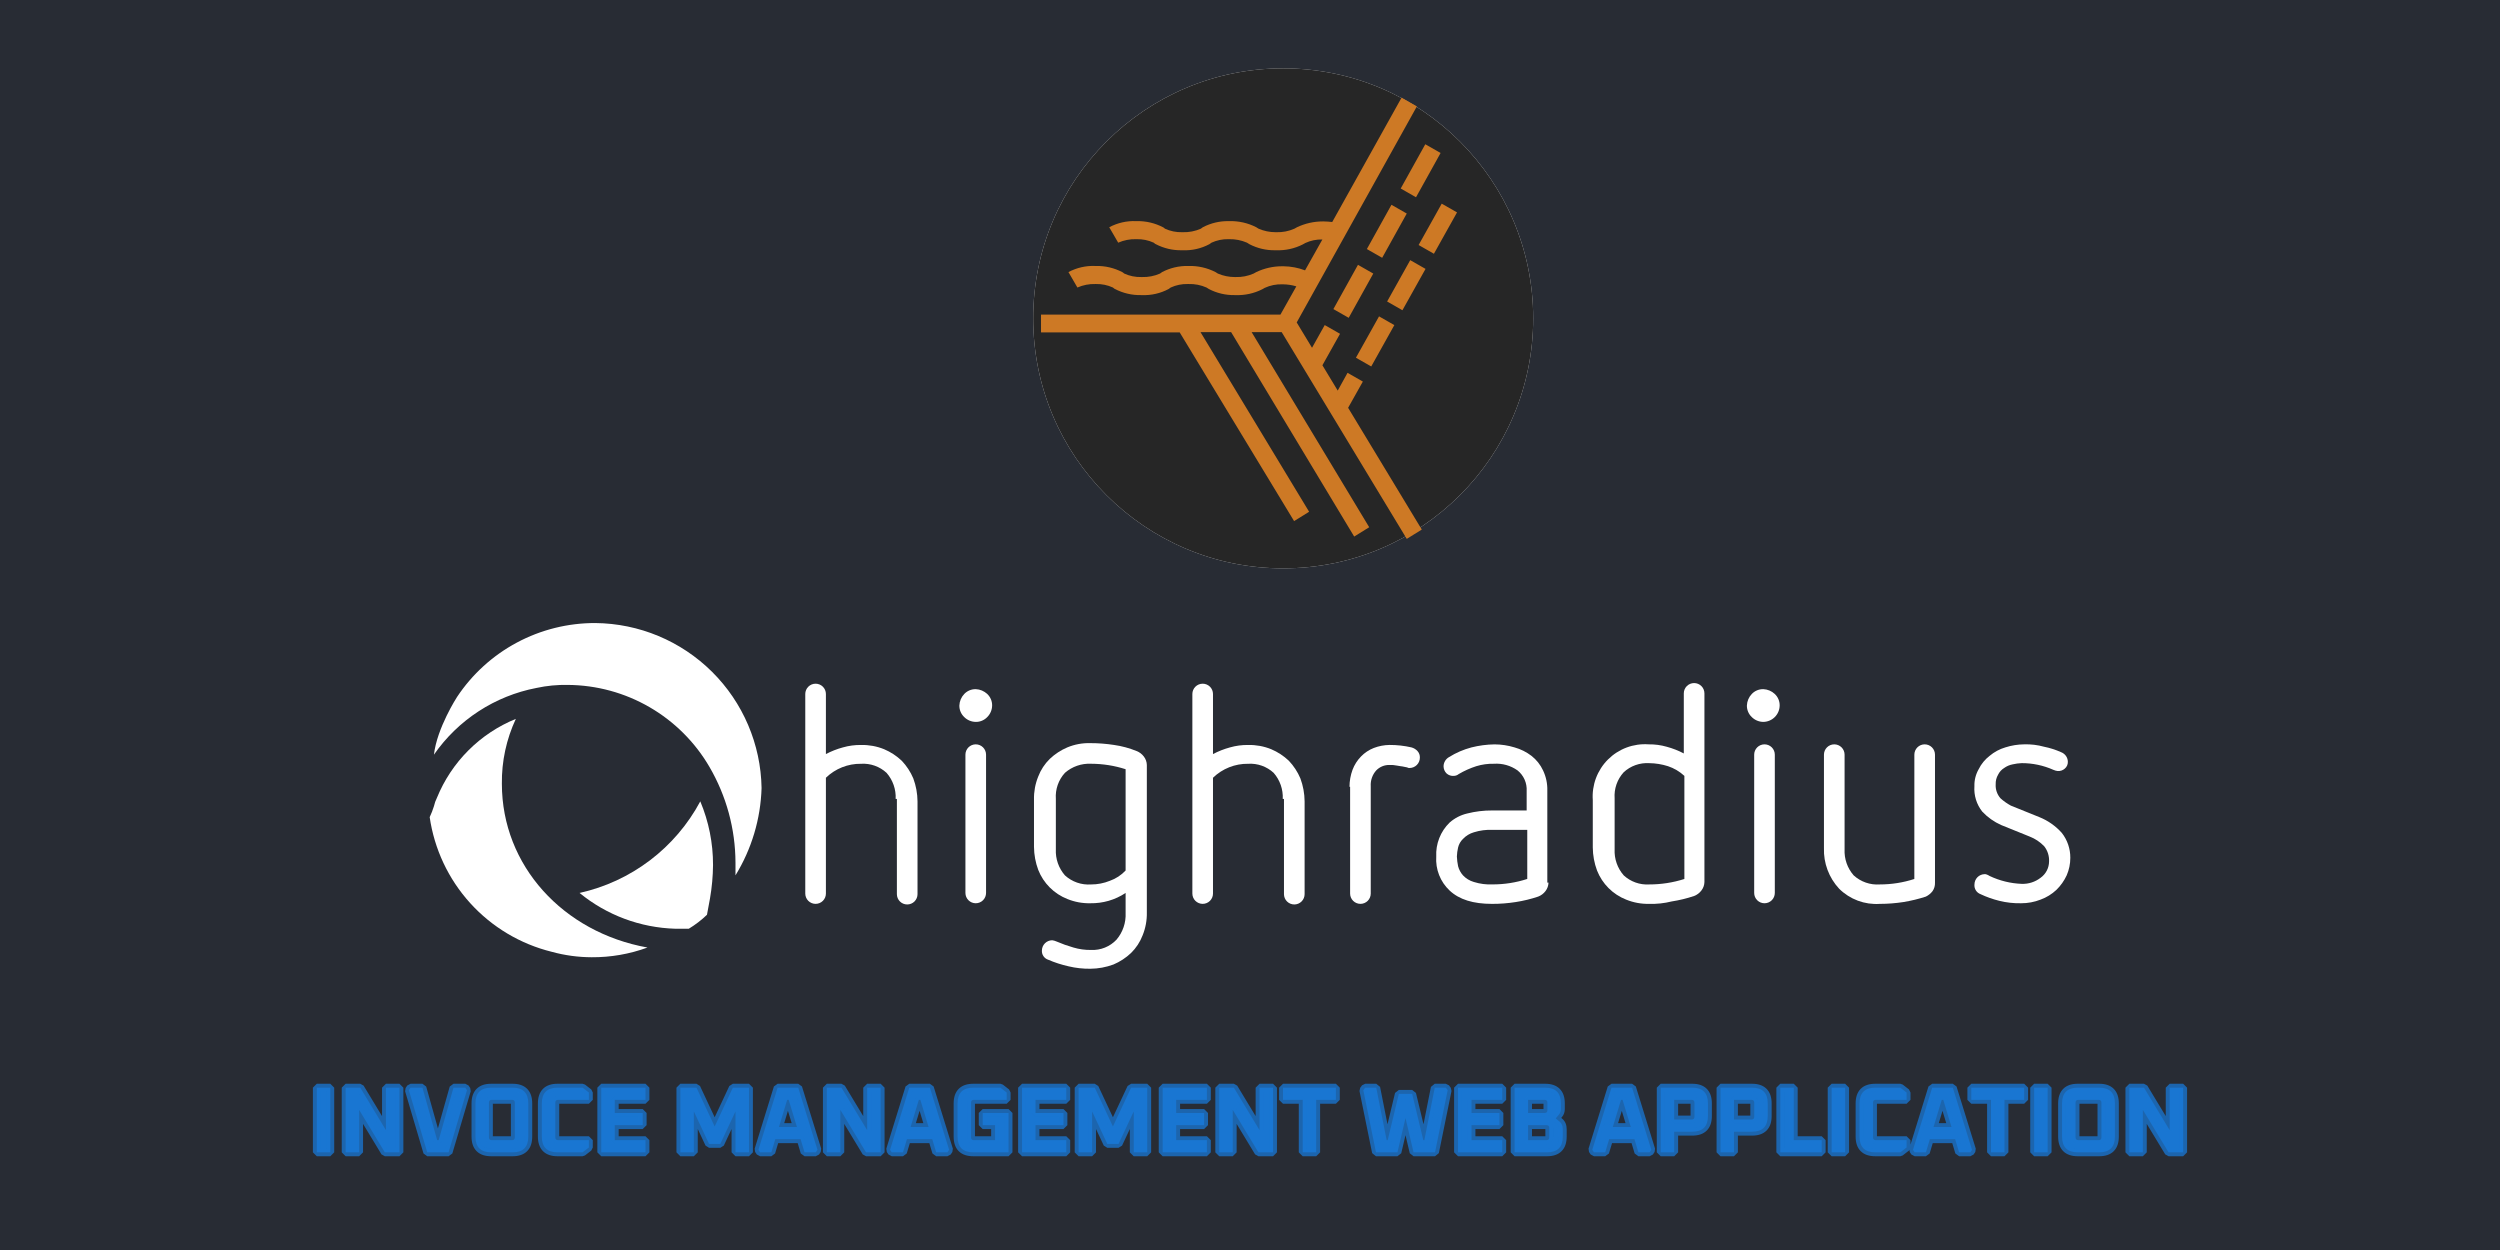 <svg width="1280" height="640" viewBox="0 0 1280 640" fill="none" xmlns="http://www.w3.org/2000/svg">
<rect width="1280" height="640" fill="#282C34"/>
<path d="M458.577 409.056C458.812 404.171 457.145 399.385 453.926 395.703C452.178 394.089 450.121 392.844 447.879 392.045C445.637 391.246 443.256 390.909 440.881 391.055C434.164 390.958 427.684 393.531 422.863 398.206V457.498C422.863 458.899 422.306 460.241 421.316 461.232C420.325 462.222 418.982 462.778 417.581 462.778C416.18 462.778 414.837 462.222 413.846 461.232C412.856 460.241 412.299 458.899 412.299 457.498V355.331C412.299 353.931 412.856 352.588 413.846 351.598C414.837 350.608 416.18 350.052 417.581 350.052C418.982 350.052 420.325 350.608 421.316 351.598C422.306 352.588 422.863 353.931 422.863 355.331V386.084C425.627 384.627 428.545 383.482 431.562 382.669C434.591 381.8 437.73 381.382 440.881 381.428C444.923 381.339 448.94 382.079 452.685 383.602C456.017 385.014 459.068 387.012 461.692 389.503C464.184 392.126 466.183 395.176 467.595 398.507C468.999 402.284 469.735 406.277 469.77 410.307V457.809C469.77 459.21 469.213 460.553 468.223 461.543C467.232 462.533 465.889 463.089 464.488 463.089C463.087 463.089 461.744 462.533 460.753 461.543C459.763 460.553 459.206 459.21 459.206 457.809V409.056H458.577Z" fill="white"/>
<path d="M494.298 386.384C494.298 384.984 494.854 383.641 495.845 382.651C496.835 381.661 498.179 381.105 499.58 381.105C500.98 381.105 502.324 381.661 503.314 382.651C504.305 383.641 504.861 384.984 504.861 386.384V457.187C504.861 458.587 504.305 459.93 503.314 460.921C502.324 461.911 500.98 462.467 499.58 462.467C498.179 462.467 496.835 461.911 495.845 460.921C494.854 459.93 494.298 458.587 494.298 457.187V386.384Z" fill="white"/>
<path d="M576.311 457.187C573.633 458.968 570.7 460.329 567.611 461.224C564.583 462.093 561.443 462.511 558.293 462.465C554.251 462.555 550.233 461.815 546.488 460.291C543.112 458.964 540.046 456.956 537.481 454.391C534.915 451.827 532.906 448.762 531.579 445.387C530.174 441.609 529.438 437.616 529.404 433.586V409.363C529.314 405.322 530.055 401.306 531.579 397.563C532.875 394.172 534.888 391.1 537.481 388.559C540.106 386.068 543.156 384.07 546.488 382.658C550.225 381.107 554.248 380.366 558.293 380.484C562.349 380.486 566.4 380.798 570.409 381.418C574.353 381.975 578.213 383.018 581.902 384.521C583.381 385.087 584.672 386.056 585.629 387.318C586.596 388.565 587.14 390.088 587.182 391.666V467.117C587.271 471.158 586.531 475.174 585.007 478.918C583.71 482.309 581.697 485.38 579.104 487.922C576.48 490.412 573.429 492.411 570.097 493.822C566.319 495.226 562.324 495.962 558.293 495.996C554.529 496.044 550.773 495.628 547.111 494.755C543.495 493.944 539.962 492.8 536.558 491.337C535.606 491.003 534.789 490.37 534.229 489.531C533.669 488.693 533.396 487.695 533.453 486.688C533.46 485.29 534.018 483.952 535.007 482.963C535.996 481.975 537.335 481.417 538.733 481.41C539.484 481.512 540.217 481.722 540.908 482.032C543.738 483.253 546.644 484.29 549.607 485.136C552.53 486.004 555.567 486.423 558.615 486.377C561.041 486.49 563.464 486.077 565.716 485.166C567.968 484.255 569.996 482.868 571.66 481.099C574.883 477.296 576.544 472.414 576.311 467.436V457.187ZM576.311 393.837C570.587 392.001 564.615 391.058 558.604 391.04C553.718 390.805 548.93 392.471 545.247 395.689C543.606 397.483 542.348 399.592 541.548 401.887C540.749 404.183 540.425 406.617 540.597 409.041V434.838C540.361 439.722 542.028 444.508 545.247 448.19C547.041 449.83 549.151 451.088 551.447 451.888C553.744 452.687 556.179 453.01 558.604 452.839C561.905 452.851 565.176 452.218 568.234 450.976C571.311 449.891 574.082 448.08 576.311 445.698V393.837Z" fill="white"/>
<path d="M656.767 409.056C657.003 404.171 655.336 399.385 652.117 395.703C650.369 394.089 648.312 392.844 646.07 392.045C643.828 391.246 641.447 390.909 639.071 391.055C632.355 390.958 625.875 393.531 621.053 398.206V457.498C621.053 458.899 620.497 460.241 619.506 461.232C618.516 462.222 617.173 462.778 615.772 462.778C614.371 462.778 613.028 462.222 612.037 461.232C611.047 460.241 610.49 458.899 610.49 457.498V355.331C610.49 353.931 611.047 352.588 612.037 351.598C613.028 350.608 614.371 350.052 615.772 350.052C617.173 350.052 618.516 350.608 619.506 351.598C620.497 352.588 621.053 353.931 621.053 355.331V386.084C623.818 384.627 626.736 383.482 629.753 382.669C632.781 381.8 635.921 381.382 639.071 381.428C643.114 381.339 647.131 382.079 650.876 383.602C654.208 385.014 657.259 387.012 659.883 389.503C662.374 392.126 664.373 395.176 665.785 398.507C667.19 402.284 667.926 406.277 667.96 410.307V457.809C667.96 459.21 667.404 460.553 666.413 461.543C665.423 462.533 664.079 463.089 662.679 463.089C661.278 463.089 659.934 462.533 658.944 461.543C657.953 460.553 657.397 459.21 657.397 457.809V409.056H656.767Z" fill="white"/>
<path d="M690.94 402.844C690.947 399.877 691.473 396.934 692.492 394.148C693.454 391.594 694.935 389.267 696.842 387.314C698.681 385.415 700.906 383.933 703.367 382.966C705.946 381.975 708.681 381.449 711.444 381.414C715.207 381.399 718.958 381.816 722.626 382.655C723.818 382.966 724.896 383.613 725.731 384.518C726.156 384.975 726.484 385.513 726.698 386.1C726.911 386.686 727.004 387.31 726.972 387.933C726.968 389.33 726.412 390.669 725.425 391.659C724.438 392.648 723.101 393.209 721.703 393.218C721.266 393.264 720.826 393.154 720.462 392.907C719.951 392.773 719.433 392.669 718.909 392.596C717.668 392.285 716.423 392.285 715.182 391.974C713.957 391.716 712.705 391.612 711.455 391.662C710.183 391.627 708.919 391.857 707.741 392.339C706.564 392.821 705.501 393.543 704.619 394.459C703.641 395.553 702.891 396.83 702.411 398.216C701.93 399.602 701.73 401.069 701.821 402.533V457.498C701.821 458.899 701.265 460.241 700.275 461.232C699.284 462.222 697.941 462.778 696.54 462.778C695.139 462.778 693.796 462.222 692.805 461.232C691.815 460.241 691.258 458.899 691.258 457.498V402.844H690.94Z" fill="white"/>
<path d="M792.831 451.909C792.789 453.487 792.245 455.01 791.278 456.257C790.321 457.519 789.03 458.488 787.551 459.054C783.807 460.313 779.962 461.249 776.058 461.85C772.05 462.481 767.999 462.793 763.942 462.783C754.312 462.783 747.169 460.609 742.196 455.95C739.84 453.738 738.004 451.031 736.822 448.024C735.64 445.016 735.14 441.784 735.361 438.56C735.198 435.34 735.724 432.123 736.903 429.122C738.081 426.121 739.886 423.406 742.196 421.156C744.768 418.886 747.863 417.289 751.204 416.508C755.367 415.456 759.647 414.935 763.942 414.956H781.649V405.018C781.77 403.015 781.411 401.012 780.602 399.176C779.793 397.339 778.558 395.722 776.998 394.459C773.476 391.955 769.195 390.748 764.883 391.044C761.833 390.977 758.793 391.396 755.875 392.285C752.734 393.296 749.713 394.65 746.868 396.322C746.165 396.898 745.291 397.226 744.382 397.255C743.709 397.314 743.031 397.234 742.39 397.02C741.749 396.807 741.158 396.464 740.655 396.014C740.158 395.53 739.764 394.95 739.497 394.31C739.231 393.67 739.096 392.982 739.102 392.288C739.124 391.337 739.394 390.408 739.884 389.593C740.375 388.778 741.069 388.105 741.9 387.64C745.458 385.414 749.333 383.739 753.393 382.673C757.254 381.699 761.216 381.178 765.197 381.121C768.672 381.133 772.127 381.656 775.45 382.673C778.602 383.549 781.556 385.025 784.149 387.021C786.678 389.004 788.701 391.558 790.051 394.473C791.573 397.671 792.318 401.182 792.226 404.722V451.909H792.831ZM781.96 424.893H764.253C760.995 424.74 757.736 425.16 754.623 426.134C752.485 426.746 750.553 427.926 749.032 429.549C747.802 430.729 746.939 432.239 746.546 433.897C746.187 435.423 745.979 436.98 745.924 438.546C745.997 440.216 746.205 441.877 746.546 443.513C747.001 445.235 747.852 446.827 749.032 448.162C750.552 449.785 752.485 450.965 754.623 451.577C757.736 452.55 760.995 452.97 764.253 452.817C770.266 452.824 776.242 451.88 781.96 450.021V424.893Z" fill="white"/>
<path d="M844.395 462.78C840.353 462.869 836.335 462.129 832.591 460.606C829.215 459.279 826.148 457.27 823.583 454.706C821.018 452.142 819.009 449.076 817.681 445.701C816.276 441.924 815.541 437.931 815.506 433.901V409.678C815.234 405.856 815.786 402.02 817.126 398.43C818.466 394.839 820.562 391.579 823.272 388.87C825.983 386.16 829.244 384.065 832.835 382.725C836.427 381.386 840.264 380.834 844.088 381.106C847.238 381.06 850.378 381.478 853.406 382.347C856.423 383.16 859.341 384.306 862.106 385.762V355.01C862.106 353.609 862.662 352.266 863.652 351.276C864.643 350.286 865.986 349.73 867.387 349.73C868.788 349.73 870.131 350.286 871.122 351.276C872.112 352.266 872.669 353.609 872.669 355.01V451.598C872.627 453.176 872.083 454.699 871.116 455.946C870.159 457.208 868.868 458.177 867.389 458.743C863.645 460.002 859.8 460.937 855.896 461.539C852.138 462.481 848.268 462.898 844.395 462.78ZM826.688 434.831C826.453 439.715 828.12 444.501 831.339 448.183C833.087 449.798 835.144 451.042 837.386 451.841C839.628 452.64 842.009 452.977 844.384 452.832C850.499 452.839 856.578 451.895 862.402 450.035V397.255C859.991 395.022 857.132 393.329 854.014 392.288C850.899 391.296 847.654 390.773 844.384 390.736C842.009 390.591 839.628 390.928 837.386 391.727C835.144 392.526 833.087 393.77 831.339 395.385C829.698 397.179 828.439 399.288 827.64 401.583C826.84 403.879 826.517 406.313 826.688 408.737V434.831Z" fill="white"/>
<path d="M898.142 386.384C898.142 384.984 898.698 383.641 899.689 382.651C900.679 381.661 902.022 381.105 903.423 381.105C904.824 381.105 906.167 381.661 907.158 382.651C908.148 383.641 908.705 384.984 908.705 386.384V457.187C908.705 458.587 908.148 459.93 907.158 460.921C906.167 461.911 904.824 462.467 903.423 462.467C902.022 462.467 900.679 461.911 899.689 460.921C898.698 459.93 898.142 458.587 898.142 457.187V386.384ZM499.581 369.614C497.365 369.587 495.246 368.695 493.679 367.128C492.879 366.371 492.245 365.456 491.817 364.441C491.389 363.426 491.176 362.333 491.193 361.232C491.278 359.028 492.162 356.931 493.679 355.331C494.437 354.531 495.353 353.897 496.369 353.469C497.385 353.041 498.479 352.829 499.581 352.846C501.785 352.931 503.883 353.815 505.484 355.331C506.284 356.089 506.919 357.005 507.347 358.02C507.775 359.036 507.987 360.13 507.97 361.232C507.943 363.447 507.051 365.565 505.484 367.132C504.725 367.932 503.809 368.565 502.793 368.992C501.777 369.42 500.683 369.631 499.581 369.614Z" fill="white"/>
<path d="M980.151 386.384C980.151 384.984 980.707 383.641 981.698 382.651C982.688 381.661 984.032 381.105 985.432 381.105C986.833 381.105 988.177 381.661 989.167 382.651C990.158 383.641 990.714 384.984 990.714 386.384V451.909C990.783 453.455 990.348 454.981 989.473 456.257C988.564 457.439 987.395 458.396 986.057 459.054C982.303 460.278 978.46 461.213 974.563 461.85C970.555 462.469 966.504 462.781 962.448 462.783C958.626 463.042 954.793 462.483 951.205 461.144C947.616 459.806 944.354 457.718 941.636 455.02C936.397 449.381 933.603 441.9 933.863 434.208V386.384C933.863 384.984 934.419 383.641 935.41 382.651C936.4 381.661 937.744 381.105 939.144 381.105C940.545 381.105 941.889 381.661 942.879 382.651C943.87 383.641 944.426 384.984 944.426 386.384V434.831C944.191 439.715 945.857 444.501 949.076 448.183C950.871 449.823 952.98 451.081 955.277 451.881C957.573 452.68 960.008 453.003 962.433 452.832C968.446 452.838 974.422 451.894 980.14 450.035L980.151 386.384Z" fill="white"/>
<path d="M1024.57 422.408C1020.94 420.785 1017.67 418.463 1014.94 415.574C1012.01 411.888 1010.56 407.233 1010.9 402.533C1010.81 399.489 1011.56 396.478 1013.08 393.837C1014.39 391.16 1016.31 388.822 1018.67 387.003C1021.03 385.013 1023.78 383.533 1026.75 382.655C1029.86 381.662 1033.11 381.139 1036.38 381.103C1039.84 380.998 1043.29 381.416 1046.63 382.344C1049.62 382.946 1052.54 383.884 1055.33 385.14C1056.33 385.526 1057.2 386.207 1057.81 387.093C1058.42 387.98 1058.74 389.031 1058.74 390.107C1058.75 390.755 1058.61 391.396 1058.35 391.986C1058.08 392.576 1057.68 393.1 1057.19 393.522C1056.69 393.972 1056.1 394.314 1055.46 394.528C1054.81 394.741 1054.14 394.821 1053.46 394.763C1052.71 394.661 1051.98 394.451 1051.29 394.141C1046.2 391.88 1040.7 390.716 1035.13 390.726C1033.57 390.78 1032.01 390.989 1030.48 391.348C1028.92 391.643 1027.43 392.279 1026.13 393.211C1024.8 394.031 1023.72 395.216 1023.03 396.626C1022.15 398.129 1021.72 399.853 1021.79 401.593C1021.64 404.211 1022.53 406.782 1024.27 408.745C1025.88 410.19 1027.65 411.44 1029.55 412.471L1044.16 418.371C1048.56 420.141 1052.49 422.904 1055.65 426.445C1058.5 430.075 1060.03 434.564 1060 439.179C1060.01 442.277 1059.38 445.344 1058.14 448.183C1056.85 450.969 1055.06 453.495 1052.86 455.635C1050.53 457.82 1047.78 459.51 1044.78 460.602C1041.61 461.846 1038.24 462.478 1034.84 462.465C1031.07 462.548 1027.31 462.131 1023.66 461.224C1020.34 460.414 1017.11 459.269 1014.03 457.809C1013.03 457.441 1012.19 456.754 1011.63 455.855C1011.06 454.957 1010.82 453.897 1010.92 452.842C1010.93 451.445 1011.49 450.106 1012.47 449.118C1013.46 448.129 1014.8 447.571 1016.2 447.564C1016.64 447.519 1017.08 447.629 1017.44 447.875C1017.75 447.875 1018.06 448.187 1018.68 448.498C1023.84 450.949 1029.44 452.323 1035.14 452.535C1038.61 452.652 1042.02 451.555 1044.77 449.431C1046.11 448.481 1047.2 447.224 1047.96 445.766C1048.72 444.307 1049.11 442.689 1049.12 441.046C1049.25 438.243 1048.37 435.485 1046.63 433.282C1044.54 431.098 1041.99 429.4 1039.16 428.308L1024.57 422.408Z" fill="white"/>
<path d="M902.799 369.614C900.582 369.587 898.464 368.695 896.896 367.128C896.096 366.371 895.461 365.455 895.033 364.439C894.605 363.424 894.393 362.33 894.41 361.228C894.496 359.025 895.379 356.928 896.896 355.328C897.654 354.527 898.57 353.893 899.586 353.465C900.602 353.037 901.696 352.825 902.799 352.843C905.003 352.927 907.101 353.811 908.701 355.328C909.502 356.085 910.137 357.001 910.565 358.017C910.993 359.032 911.205 360.126 911.187 361.228C911.161 363.444 910.269 365.562 908.701 367.129C907.134 368.696 905.015 369.588 902.799 369.614Z" fill="white"/>
<path d="M345.811 475.514C327.873 475.005 310.61 468.561 296.729 457.191C309.804 454.285 322.096 448.592 332.765 440.499C343.435 432.406 352.23 422.105 358.549 410.3C362.883 420.623 365.101 431.71 365.074 442.905C365.02 448.63 364.5 454.342 363.522 459.983L361.969 468.369C359.138 471.091 356.013 473.49 352.651 475.521L345.811 475.514Z" fill="white"/>
<path d="M302.943 490.107C296.014 490.094 289.118 489.153 282.439 487.31C266.356 483.323 251.827 474.635 240.706 462.356C229.584 450.077 222.376 434.764 220 418.371C220.856 416.562 221.583 414.694 222.175 412.782C222.503 411.272 223.025 409.81 223.727 408.433C227.428 399.354 232.908 391.106 239.843 384.173C246.779 377.241 255.03 371.764 264.113 368.065C259.255 378.461 256.81 389.819 256.959 401.292C256.959 443.216 288.334 477.373 331.513 485.136C322.364 488.489 312.687 490.173 302.943 490.107Z" fill="white"/>
<path d="M222.175 386.388C234.537 368.581 253.381 356.32 274.673 352.228C279.979 351.082 285.4 350.561 290.827 350.676C305.493 350.789 319.877 354.714 332.566 362.064C345.256 369.414 355.815 379.937 363.207 392.599C371.905 407.489 376.514 424.411 376.567 441.653V448.176C384.849 434.692 389.454 419.275 389.924 403.459C389.549 381.068 380.441 359.709 364.541 343.932C348.642 328.156 327.208 319.21 304.807 319C290.786 318.96 276.975 322.401 264.613 329.014C252.251 335.627 241.725 345.204 233.979 356.887C233.979 356.887 223.727 372.725 222.175 386.388Z" fill="white"/>
<g filter="url(#filter0_bf_2_27)">
<circle cx="657" cy="163" r="128" fill="white"/>
<circle cx="657" cy="163" r="128" fill="black" fill-opacity="0.85"/>
</g>
<path d="M725 100.995L737.586 78.333L729.749 73.858L717.162 96.52L725 100.995ZM713.904 166.453L706.066 161.979L694.235 183.152L702.073 187.627L713.904 166.453ZM682.694 158.25L690.532 162.725L703.118 140.063L695.281 135.588L682.694 158.25ZM738.162 104.274L726.331 125.448L734.169 129.923L746 108.749L738.162 104.274ZM710.206 154.371L718.043 158.846L729.875 137.672L722.037 133.197L710.206 154.371ZM697.779 195.362L689.941 190.887L684.911 199.983L677.074 187.012L686.097 170.909L678.26 166.434L671.753 178.063L663.916 165.092L725.44 54.475L717.603 50L682.104 113.668C680.622 113.516 679.146 113.37 677.664 113.37H677.219C672.667 113.377 668.173 114.395 664.056 116.352L662.725 117.098C659.837 118.37 656.706 118.981 653.556 118.889H653.111C650.116 118.894 647.151 118.284 644.397 117.098L643.215 116.352C638.959 114.17 634.231 113.094 629.457 113.219H629.012C624.435 113.149 619.912 114.225 615.849 116.352L614.813 117.098C611.925 118.368 608.794 118.979 605.644 118.889H605.199C602.197 118.964 599.218 118.352 596.485 117.098L595.744 116.503L595.449 116.352C591.338 114.211 586.763 113.134 582.136 113.219H581.691C576.91 113.01 572.16 114.091 567.933 116.352L572.517 124.252C575.405 122.981 578.536 122.369 581.686 122.461H581.981C584.983 122.386 587.962 122.999 590.695 124.252L591.436 124.848L591.731 124.999C595.843 127.14 600.418 128.216 605.044 128.132H605.489C610.27 128.341 615.02 127.259 619.248 124.999L620.284 124.252C623.016 122.999 625.996 122.386 628.998 122.461H629.293C632.441 122.384 635.569 122.995 638.462 124.252L639.643 124.999C643.705 127.125 648.228 128.202 652.806 128.132H653.396C658.112 128.307 662.795 127.282 667.014 125.15L668.345 124.403C671.075 123.141 674.057 122.529 677.059 122.613L668.186 138.419C664.684 137.089 660.981 136.383 657.24 136.33H656.354C651.803 136.337 647.308 137.355 643.191 139.312L641.86 140.058C638.972 141.33 635.841 141.941 632.691 141.849H632.241C629.246 141.854 626.281 141.244 623.527 140.058L622.346 139.312C618.09 137.13 613.361 136.054 608.588 136.179H608.142C603.565 136.109 599.042 137.185 594.98 139.312L593.944 140.058C591.055 141.328 587.925 141.94 584.775 141.849H584.315C581.313 141.924 578.334 141.312 575.601 140.058L574.86 139.463L574.565 139.312C570.454 137.171 565.879 136.094 561.252 136.179H560.807C556.026 135.97 551.276 137.051 547.049 139.312L551.633 147.212C554.521 145.941 557.652 145.329 560.802 145.421H561.097C564.099 145.346 567.078 145.958 569.811 147.212L570.552 147.807L570.847 147.959C574.958 150.099 579.533 151.176 584.16 151.092H584.605C589.386 151.301 594.136 150.219 598.364 147.959L599.399 147.212C602.132 145.958 605.112 145.346 608.113 145.421H608.559C611.709 145.319 614.843 145.931 617.728 147.212L618.909 147.959C622.971 150.085 627.494 151.162 632.071 151.092H632.662C637.375 151.265 642.055 150.24 646.27 148.11L647.601 147.363C650.384 146.088 653.42 145.475 656.475 145.572H656.77C659.125 145.584 661.466 145.936 663.722 146.617L655.584 161.081H533V170.177H603.998L662.575 266.798L670.267 262.026L614.654 170.045H630.334L693.344 274.718L701.037 269.946L640.834 170.045H656.218L720.265 275.909L727.958 271.137L690.236 208.796L697.779 195.362ZM712.423 104.855L699.836 127.517L707.674 131.992L720.26 109.33L712.423 104.855Z" fill="#CD7925"/>
<path d="M162.202 590V556.88H169.114V590H162.202ZM176.967 590V556.88H184.455L197.607 578.624V556.88H204.519V590H197.031L183.879 568.256V590H176.967ZM209.333 558.176L210.197 556.88H216.293L223.829 583.76H224.597L232.181 556.88H238.229L239.093 558.176L229.685 590H218.741L209.333 558.176ZM243.425 581.936V564.944C243.425 559.568 246.113 556.88 251.489 556.88H262.433C267.809 556.88 270.497 559.568 270.497 564.944V581.936C270.497 587.312 267.809 590 262.433 590H251.489C246.113 590 243.425 587.312 243.425 581.936ZM250.337 582.32C250.337 583.28 250.817 583.76 251.777 583.76H262.145C263.105 583.76 263.585 583.28 263.585 582.32V564.56C263.585 563.6 263.105 563.12 262.145 563.12H251.777C250.817 563.12 250.337 563.6 250.337 564.56V582.32ZM277.409 581.936V564.944C277.409 559.568 280.097 556.88 285.473 556.88H298.289L301.505 559.376V563.12H285.761C284.801 563.12 284.321 563.6 284.321 564.56V582.32C284.321 583.28 284.801 583.76 285.761 583.76H301.505V587.504L298.289 590H285.473C280.097 590 277.409 587.312 277.409 581.936ZM307.842 590V556.88H330.498V563.12H314.754V569.84H329.058V576.08H314.754V583.76H330.498V590H307.842ZM348.342 590V556.88H356.598L365.91 576.752L375.222 556.88H383.478V590H376.566V569.072L368.79 585.68H363.03L355.254 569.072V590H348.342ZM388.302 588.704L398.142 556.88H408.702L418.542 588.704L417.678 590H411.918L409.902 583.28H396.942L394.926 590H389.166L388.302 588.704ZM398.814 577.04H408.03L403.806 563.12H403.038L398.814 577.04ZM423.342 590V556.88H430.83L443.982 578.624V556.88H450.894V590H443.406L430.254 568.256V590H423.342ZM455.708 588.704L465.548 556.88H476.108L485.948 588.704L485.084 590H479.324L477.308 583.28H464.348L462.332 590H456.572L455.708 588.704ZM466.22 577.04H475.436L471.212 563.12H470.444L466.22 577.04ZM490.269 581.936V564.944C490.269 559.568 492.957 556.88 498.333 556.88H512.205L515.421 559.376V563.12H498.621C497.661 563.12 497.181 563.6 497.181 564.56V582.32C497.181 583.28 497.661 583.76 498.621 583.76H509.469V576.08H503.133V569.84H516.381V590H498.333C492.957 590 490.269 587.312 490.269 581.936ZM523.28 590V556.88H545.936V563.12H530.192V569.84H544.496V576.08H530.192V583.76H545.936V590H523.28ZM552.249 590V556.88H560.505L569.817 576.752L579.129 556.88H587.385V590H580.473V569.072L572.697 585.68H566.937L559.161 569.072V590H552.249ZM595.28 590V556.88H617.936V563.12H602.192V569.84H616.496V576.08H602.192V583.76H617.936V590H595.28ZM624.249 590V556.88H631.737L644.889 578.624V556.88H651.801V590H644.312L631.161 568.256V590H624.249ZM656.902 563.12V556.88H683.974V563.12H673.894V590H666.982V563.12H656.902ZM698.016 558.176L698.976 556.88H704.64L709.968 583.76H710.496L716.208 560.048H723.024L728.736 583.76H729.264L734.592 556.88H740.256L741.216 558.176L734.736 590H723.744L719.616 572.48L715.488 590H704.496L698.016 558.176ZM746.499 590V556.88H769.155V563.12H753.411V569.84H767.715V576.08H753.411V583.76H769.155V590H746.499ZM775.467 590V556.88H791.115C796.491 556.88 799.179 559.568 799.179 564.944V567.824C799.179 568.912 798.859 569.84 798.219 570.608L796.539 572.624L798.555 574.304C799.611 575.168 800.139 576.448 800.139 578.144V581.936C800.139 587.312 797.451 590 792.075 590H775.467ZM782.379 583.76H791.787C792.747 583.76 793.227 583.28 793.227 582.32V577.52C793.227 576.56 792.747 576.08 791.787 576.08H782.379V583.76ZM782.379 569.84H790.827C791.787 569.84 792.267 569.36 792.267 568.4V564.56C792.267 563.6 791.787 563.12 790.827 563.12H782.379V569.84ZM815.239 588.704L825.079 556.88H835.639L845.479 588.704L844.615 590H838.855L836.839 583.28H823.879L821.863 590H816.103L815.239 588.704ZM825.751 577.04H834.967L830.743 563.12H829.975L825.751 577.04ZM850.28 590V556.88H866.408C871.784 556.88 874.472 559.568 874.472 564.944V571.376C874.472 576.752 871.784 579.44 866.408 579.44H857.192V590H850.28ZM857.192 573.2H866.12C867.08 573.2 867.56 572.72 867.56 571.76V564.56C867.56 563.6 867.08 563.12 866.12 563.12H857.192V573.2ZM880.889 590V556.88H897.017C902.393 556.88 905.081 559.568 905.081 564.944V571.376C905.081 576.752 902.393 579.44 897.017 579.44H887.801V590H880.889ZM887.801 573.2H896.729C897.689 573.2 898.169 572.72 898.169 571.76V564.56C898.169 563.6 897.689 563.12 896.729 563.12H887.801V573.2ZM911.499 590V556.88H918.411V583.76H932.715V590H911.499ZM937.795 590V556.88H944.707V590H937.795ZM952.081 581.936V564.944C952.081 559.568 954.769 556.88 960.145 556.88H972.961L976.177 559.376V563.12H960.433C959.473 563.12 958.993 563.6 958.993 564.56V582.32C958.993 583.28 959.473 583.76 960.433 583.76H976.177V587.504L972.961 590H960.145C954.769 590 952.081 587.312 952.081 581.936ZM979.442 588.704L989.282 556.88H999.842L1009.68 588.704L1008.82 590H1003.06L1001.04 583.28H988.082L986.066 590H980.306L979.442 588.704ZM989.954 577.04H999.17L994.946 563.12H994.178L989.954 577.04ZM1009.31 563.12V556.88H1036.38V563.12H1026.3V590H1019.39V563.12H1009.31ZM1041.48 590V556.88H1048.39V590H1041.48ZM1055.77 581.936V564.944C1055.77 559.568 1058.46 556.88 1063.83 556.88H1074.78C1080.15 556.88 1082.84 559.568 1082.84 564.944V581.936C1082.84 587.312 1080.15 590 1074.78 590H1063.83C1058.46 590 1055.77 587.312 1055.77 581.936ZM1062.68 582.32C1062.68 583.28 1063.16 583.76 1064.12 583.76H1074.49C1075.45 583.76 1075.93 583.28 1075.93 582.32V564.56C1075.93 563.6 1075.45 563.12 1074.49 563.12H1064.12C1063.16 563.12 1062.68 563.6 1062.68 564.56V582.32ZM1090.23 590V556.88H1097.72L1110.87 578.624V556.88H1117.78V590H1110.3L1097.14 568.256V590H1090.23Z" fill="#1976D2"/>
<path d="M162.202 590H160.202L162.202 592V590ZM162.202 556.88V554.88L160.202 556.88H162.202ZM169.114 556.88H171.114L169.114 554.88V556.88ZM169.114 590V592L171.114 590H169.114ZM164.202 590V556.88H160.202V590H164.202ZM162.202 558.88H169.114V554.88H162.202V558.88ZM167.114 556.88V590H171.114V556.88H167.114ZM169.114 588H162.202V592H169.114V588ZM176.967 590H174.967L176.967 592V590ZM176.967 556.88V554.88L174.967 556.88H176.967ZM184.455 556.88L186.167 555.845L184.455 554.88V556.88ZM197.607 578.624L195.896 579.659L199.607 578.624H197.607ZM197.607 556.88V554.88L195.607 556.88H197.607ZM204.519 556.88H206.519L204.519 554.88V556.88ZM204.519 590V592L206.519 590H204.519ZM197.031 590L195.32 591.035L197.031 592V590ZM183.879 568.256L185.591 567.221L181.879 568.256H183.879ZM183.879 590V592L185.879 590H183.879ZM178.967 590V556.88H174.967V590H178.967ZM176.967 558.88H184.455V554.88H176.967V558.88ZM182.744 557.915L195.896 579.659L199.319 577.589L186.167 555.845L182.744 557.915ZM199.607 578.624V556.88H195.607V578.624H199.607ZM197.607 558.88H204.519V554.88H197.607V558.88ZM202.519 556.88V590H206.519V556.88H202.519ZM204.519 588H197.031V592H204.519V588ZM198.743 588.965L185.591 567.221L182.168 569.291L195.32 591.035L198.743 588.965ZM181.879 568.256V590H185.879V568.256H181.879ZM183.879 588H176.967V592H183.879V588ZM209.333 558.176L207.669 557.067L207.415 558.743L209.333 558.176ZM210.197 556.88V554.88L208.533 555.771L210.197 556.88ZM216.293 556.88L218.218 556.34L216.293 554.88V556.88ZM223.829 583.76L221.903 584.3L223.829 585.76V583.76ZM224.597 583.76V585.76L226.522 584.303L224.597 583.76ZM232.181 556.88V554.88L230.256 556.337L232.181 556.88ZM238.229 556.88L239.893 555.771L238.229 554.88V556.88ZM239.093 558.176L241.011 558.743L240.757 557.067L239.093 558.176ZM229.685 590V592L231.603 590.567L229.685 590ZM218.741 590L216.823 590.567L218.741 592V590ZM210.997 559.285L211.861 557.989L208.533 555.771L207.669 557.067L210.997 559.285ZM210.197 558.88H216.293V554.88H210.197V558.88ZM214.367 557.42L221.903 584.3L225.755 583.22L218.218 556.34L214.367 557.42ZM223.829 585.76H224.597V581.76H223.829V585.76ZM226.522 584.303L234.106 557.423L230.256 556.337L222.672 583.217L226.522 584.303ZM232.181 558.88H238.229V554.88H232.181V558.88ZM236.565 557.989L237.429 559.285L240.757 557.067L239.893 555.771L236.565 557.989ZM237.175 557.609L227.767 589.433L231.603 590.567L241.011 558.743L237.175 557.609ZM229.685 588H218.741V592H229.685V588ZM220.659 589.433L211.251 557.609L207.415 558.743L216.823 590.567L220.659 589.433ZM245.425 581.936V564.944H241.425V581.936H245.425ZM245.425 564.944C245.425 562.564 246.018 561.147 246.855 560.31C247.692 559.474 249.109 558.88 251.489 558.88V554.88C248.492 554.88 245.878 555.63 244.027 557.482C242.175 559.333 241.425 561.948 241.425 564.944H245.425ZM251.489 558.88H262.433V554.88H251.489V558.88ZM262.433 558.88C264.812 558.88 266.23 559.474 267.067 560.31C267.903 561.147 268.497 562.564 268.497 564.944H272.497C272.497 561.948 271.746 559.333 269.895 557.482C268.044 555.63 265.429 554.88 262.433 554.88V558.88ZM268.497 564.944V581.936H272.497V564.944H268.497ZM268.497 581.936C268.497 584.316 267.903 585.733 267.067 586.57C266.23 587.406 264.812 588 262.433 588V592C265.429 592 268.044 591.25 269.895 589.398C271.746 587.547 272.497 584.932 272.497 581.936H268.497ZM262.433 588H251.489V592H262.433V588ZM251.489 588C249.109 588 247.692 587.406 246.855 586.57C246.018 585.733 245.425 584.316 245.425 581.936H241.425C241.425 584.932 242.175 587.547 244.027 589.398C245.878 591.25 248.492 592 251.489 592V588ZM248.337 582.32C248.337 583.108 248.535 584.067 249.283 584.814C250.03 585.562 250.988 585.76 251.777 585.76V581.76C251.605 581.76 251.844 581.718 252.111 581.986C252.378 582.253 252.337 582.492 252.337 582.32H248.337ZM251.777 585.76H262.145V581.76H251.777V585.76ZM262.145 585.76C262.933 585.76 263.892 585.562 264.639 584.814C265.386 584.067 265.585 583.108 265.585 582.32H261.585C261.585 582.492 261.543 582.253 261.811 581.986C262.078 581.718 262.316 581.76 262.145 581.76V585.76ZM265.585 582.32V564.56H261.585V582.32H265.585ZM265.585 564.56C265.585 563.772 265.386 562.813 264.639 562.066C263.892 561.318 262.933 561.12 262.145 561.12V565.12C262.316 565.12 262.078 565.162 261.811 564.894C261.543 564.627 261.585 564.388 261.585 564.56H265.585ZM262.145 561.12H251.777V565.12H262.145V561.12ZM251.777 561.12C250.988 561.12 250.03 561.318 249.283 562.066C248.535 562.813 248.337 563.772 248.337 564.56H252.337C252.337 564.388 252.378 564.627 252.111 564.894C251.844 565.162 251.605 565.12 251.777 565.12V561.12ZM248.337 564.56V582.32H252.337V564.56H248.337ZM298.289 556.88L299.515 555.3L298.289 554.88V556.88ZM301.505 559.376H303.505L302.731 557.796L301.505 559.376ZM301.505 563.12V565.12L303.505 563.12H301.505ZM301.505 583.76H303.505L301.505 581.76V583.76ZM301.505 587.504L302.731 589.084L303.505 587.504H301.505ZM298.289 590V592L299.515 591.58L298.289 590ZM279.409 581.936V564.944H275.409V581.936H279.409ZM279.409 564.944C279.409 562.564 280.003 561.147 280.839 560.31C281.676 559.474 283.093 558.88 285.473 558.88V554.88C282.477 554.88 279.862 555.63 278.011 557.482C276.16 559.333 275.409 561.948 275.409 564.944H279.409ZM285.473 558.88H298.289V554.88H285.473V558.88ZM297.063 558.46L300.279 560.956L302.731 557.796L299.515 555.3L297.063 558.46ZM299.505 559.376V563.12H303.505V559.376H299.505ZM301.505 561.12H285.761V565.12H301.505V561.12ZM285.761 561.12C284.973 561.12 284.014 561.318 283.267 562.066C282.52 562.813 282.321 563.772 282.321 564.56H286.321C286.321 564.388 286.363 564.627 286.095 564.894C285.828 565.162 285.589 565.12 285.761 565.12V561.12ZM282.321 564.56V582.32H286.321V564.56H282.321ZM282.321 582.32C282.321 583.108 282.52 584.067 283.267 584.814C284.014 585.562 284.973 585.76 285.761 585.76V581.76C285.589 581.76 285.828 581.718 286.095 581.986C286.363 582.253 286.321 582.492 286.321 582.32H282.321ZM285.761 585.76H301.505V581.76H285.761V585.76ZM299.505 583.76V587.504H303.505V583.76H299.505ZM300.279 585.924L297.063 588.42L299.515 591.58L302.731 589.084L300.279 585.924ZM298.289 588H285.473V592H298.289V588ZM285.473 588C283.093 588 281.676 587.406 280.839 586.57C280.003 585.733 279.409 584.316 279.409 581.936H275.409C275.409 584.932 276.16 587.547 278.011 589.398C279.862 591.25 282.477 592 285.473 592V588ZM307.842 590H305.842L307.842 592V590ZM307.842 556.88V554.88L305.842 556.88H307.842ZM330.498 556.88H332.498L330.498 554.88V556.88ZM330.498 563.12V565.12L332.498 563.12H330.498ZM314.754 563.12V561.12L312.754 563.12H314.754ZM314.754 569.84H312.754L314.754 571.84V569.84ZM329.058 569.84H331.058L329.058 567.84V569.84ZM329.058 576.08V578.08L331.058 576.08H329.058ZM314.754 576.08V574.08L312.754 576.08H314.754ZM314.754 583.76H312.754L314.754 585.76V583.76ZM330.498 583.76H332.498L330.498 581.76V583.76ZM330.498 590V592L332.498 590H330.498ZM309.842 590V556.88H305.842V590H309.842ZM307.842 558.88H330.498V554.88H307.842V558.88ZM328.498 556.88V563.12H332.498V556.88H328.498ZM330.498 561.12H314.754V565.12H330.498V561.12ZM312.754 563.12V569.84H316.754V563.12H312.754ZM314.754 571.84H329.058V567.84H314.754V571.84ZM327.058 569.84V576.08H331.058V569.84H327.058ZM329.058 574.08H314.754V578.08H329.058V574.08ZM312.754 576.08V583.76H316.754V576.08H312.754ZM314.754 585.76H330.498V581.76H314.754V585.76ZM328.498 583.76V590H332.498V583.76H328.498ZM330.498 588H307.842V592H330.498V588ZM348.342 590H346.342L348.342 592V590ZM348.342 556.88V554.88L346.342 556.88H348.342ZM356.598 556.88L358.409 556.031L356.598 554.88V556.88ZM365.91 576.752L364.099 577.601H367.721L365.91 576.752ZM375.222 556.88V554.88L373.411 556.031L375.222 556.88ZM383.478 556.88H385.478L383.478 554.88V556.88ZM383.478 590V592L385.478 590H383.478ZM376.566 590H374.566L376.566 592V590ZM376.566 569.072H378.566L374.755 568.224L376.566 569.072ZM368.79 585.68V587.68L370.602 586.528L368.79 585.68ZM363.03 585.68L361.219 586.528L363.03 587.68V585.68ZM355.254 569.072L357.066 568.224L353.254 569.072H355.254ZM355.254 590V592L357.254 590H355.254ZM350.342 590V556.88H346.342V590H350.342ZM348.342 558.88H356.598V554.88H348.342V558.88ZM354.787 557.729L364.099 577.601L367.721 575.903L358.409 556.031L354.787 557.729ZM367.721 577.601L377.033 557.729L373.411 556.031L364.099 575.903L367.721 577.601ZM375.222 558.88H383.478V554.88H375.222V558.88ZM381.478 556.88V590H385.478V556.88H381.478ZM383.478 588H376.566V592H383.478V588ZM378.566 590V569.072H374.566V590H378.566ZM374.755 568.224L366.979 584.832L370.602 586.528L378.378 569.92L374.755 568.224ZM368.79 583.68H363.03V587.68H368.79V583.68ZM364.842 584.832L357.066 568.224L353.443 569.92L361.219 586.528L364.842 584.832ZM353.254 569.072V590H357.254V569.072H353.254ZM355.254 588H348.342V592H355.254V588ZM388.302 588.704L386.391 588.113L386.637 589.813L388.302 588.704ZM398.142 556.88V554.88L396.231 556.289L398.142 556.88ZM408.702 556.88L410.612 556.289L408.702 554.88V556.88ZM418.542 588.704L420.206 589.813L420.452 588.113L418.542 588.704ZM417.678 590V592L419.342 591.109L417.678 590ZM411.918 590L410.002 590.575L411.918 592V590ZM409.902 583.28L411.817 582.705L409.902 581.28V583.28ZM396.942 583.28V581.28L395.026 582.705L396.942 583.28ZM394.926 590V592L396.841 590.575L394.926 590ZM389.166 590L387.501 591.109L389.166 592V590ZM398.814 577.04L396.9 576.459L398.814 579.04V577.04ZM408.03 577.04V579.04L409.943 576.459L408.03 577.04ZM403.806 563.12L405.719 562.539L403.806 561.12V563.12ZM403.038 563.12V561.12L401.124 562.539L403.038 563.12ZM390.212 589.295L400.052 557.471L396.231 556.289L386.391 588.113L390.212 589.295ZM398.142 558.88H408.702V554.88H398.142V558.88ZM406.791 557.471L416.631 589.295L420.452 588.113L410.612 556.289L406.791 557.471ZM416.877 587.595L416.013 588.891L419.342 591.109L420.206 589.813L416.877 587.595ZM417.678 588H411.918V592H417.678V588ZM413.833 589.425L411.817 582.705L407.986 583.855L410.002 590.575L413.833 589.425ZM409.902 581.28H396.942V585.28H409.902V581.28ZM395.026 582.705L393.01 589.425L396.841 590.575L398.857 583.855L395.026 582.705ZM394.926 588H389.166V592H394.926V588ZM390.83 588.891L389.966 587.595L386.637 589.813L387.501 591.109L390.83 588.891ZM398.814 579.04H408.03V575.04H398.814V579.04ZM409.943 576.459L405.719 562.539L401.892 563.701L406.116 577.621L409.943 576.459ZM403.806 561.12H403.038V565.12H403.806V561.12ZM401.124 562.539L396.9 576.459L400.727 577.621L404.951 563.701L401.124 562.539ZM423.342 590H421.342L423.342 592V590ZM423.342 556.88V554.88L421.342 556.88H423.342ZM430.83 556.88L432.542 555.845L430.83 554.88V556.88ZM443.982 578.624L442.271 579.659L445.982 578.624H443.982ZM443.982 556.88V554.88L441.982 556.88H443.982ZM450.894 556.88H452.894L450.894 554.88V556.88ZM450.894 590V592L452.894 590H450.894ZM443.406 590L441.695 591.035L443.406 592V590ZM430.254 568.256L431.966 567.221L428.254 568.256H430.254ZM430.254 590V592L432.254 590H430.254ZM425.342 590V556.88H421.342V590H425.342ZM423.342 558.88H430.83V554.88H423.342V558.88ZM429.119 557.915L442.271 579.659L445.694 577.589L432.542 555.845L429.119 557.915ZM445.982 578.624V556.88H441.982V578.624H445.982ZM443.982 558.88H450.894V554.88H443.982V558.88ZM448.894 556.88V590H452.894V556.88H448.894ZM450.894 588H443.406V592H450.894V588ZM445.118 588.965L431.966 567.221L428.543 569.291L441.695 591.035L445.118 588.965ZM428.254 568.256V590H432.254V568.256H428.254ZM430.254 588H423.342V592H430.254V588ZM455.708 588.704L453.797 588.113L454.044 589.813L455.708 588.704ZM465.548 556.88V554.88L463.637 556.289L465.548 556.88ZM476.108 556.88L478.018 556.289L476.108 554.88V556.88ZM485.948 588.704L487.612 589.813L487.858 588.113L485.948 588.704ZM485.084 590V592L486.748 591.109L485.084 590ZM479.324 590L477.408 590.575L479.324 592V590ZM477.308 583.28L479.223 582.705L477.308 581.28V583.28ZM464.348 583.28V581.28L462.432 582.705L464.348 583.28ZM462.332 590V592L464.247 590.575L462.332 590ZM456.572 590L454.908 591.109L456.572 592V590ZM466.22 577.04L464.306 576.459L466.22 579.04V577.04ZM475.436 577.04V579.04L477.35 576.459L475.436 577.04ZM471.212 563.12L473.126 562.539L471.212 561.12V563.12ZM470.444 563.12V561.12L468.53 562.539L470.444 563.12ZM457.618 589.295L467.458 557.471L463.637 556.289L453.797 588.113L457.618 589.295ZM465.548 558.88H476.108V554.88H465.548V558.88ZM474.197 557.471L484.037 589.295L487.858 588.113L478.018 556.289L474.197 557.471ZM484.284 587.595L483.42 588.891L486.748 591.109L487.612 589.813L484.284 587.595ZM485.084 588H479.324V592H485.084V588ZM481.239 589.425L479.223 582.705L475.392 583.855L477.408 590.575L481.239 589.425ZM477.308 581.28H464.348V585.28H477.308V581.28ZM462.432 582.705L460.416 589.425L464.247 590.575L466.263 583.855L462.432 582.705ZM462.332 588H456.572V592H462.332V588ZM458.236 588.891L457.372 587.595L454.044 589.813L454.908 591.109L458.236 588.891ZM466.22 579.04H475.436V575.04H466.22V579.04ZM477.35 576.459L473.126 562.539L469.298 563.701L473.522 577.621L477.35 576.459ZM471.212 561.12H470.444V565.12H471.212V561.12ZM468.53 562.539L464.306 576.459L468.134 577.621L472.358 563.701L468.53 562.539ZM512.205 556.88L513.431 555.3L512.205 554.88V556.88ZM515.421 559.376H517.421L516.647 557.796L515.421 559.376ZM515.421 563.12V565.12L517.421 563.12H515.421ZM509.469 583.76V585.76L511.469 583.76H509.469ZM509.469 576.08H511.469L509.469 574.08V576.08ZM503.133 576.08H501.133L503.133 578.08V576.08ZM503.133 569.84V567.84L501.133 569.84H503.133ZM516.381 569.84H518.381L516.381 567.84V569.84ZM516.381 590V592L518.381 590H516.381ZM492.269 581.936V564.944H488.269V581.936H492.269ZM492.269 564.944C492.269 562.564 492.862 561.147 493.699 560.31C494.535 559.474 495.953 558.88 498.333 558.88V554.88C495.336 554.88 492.722 555.63 490.87 557.482C489.019 559.333 488.269 561.948 488.269 564.944H492.269ZM498.333 558.88H512.205V554.88H498.333V558.88ZM510.978 558.46L514.194 560.956L516.647 557.796L513.431 555.3L510.978 558.46ZM513.421 559.376V563.12H517.421V559.376H513.421ZM515.421 561.12H498.621V565.12H515.421V561.12ZM498.621 561.12C497.832 561.12 496.874 561.318 496.126 562.066C495.379 562.813 495.181 563.772 495.181 564.56H499.181C499.181 564.388 499.222 564.627 498.955 564.894C498.687 565.162 498.449 565.12 498.621 565.12V561.12ZM495.181 564.56V582.32H499.181V564.56H495.181ZM495.181 582.32C495.181 583.108 495.379 584.067 496.126 584.814C496.874 585.562 497.832 585.76 498.621 585.76V581.76C498.449 581.76 498.687 581.718 498.955 581.986C499.222 582.253 499.181 582.492 499.181 582.32H495.181ZM498.621 585.76H509.469V581.76H498.621V585.76ZM511.469 583.76V576.08H507.469V583.76H511.469ZM509.469 574.08H503.133V578.08H509.469V574.08ZM505.133 576.08V569.84H501.133V576.08H505.133ZM503.133 571.84H516.381V567.84H503.133V571.84ZM514.381 569.84V590H518.381V569.84H514.381ZM516.381 588H498.333V592H516.381V588ZM498.333 588C495.953 588 494.535 587.406 493.699 586.57C492.862 585.733 492.269 584.316 492.269 581.936H488.269C488.269 584.932 489.019 587.547 490.87 589.398C492.722 591.25 495.336 592 498.333 592V588ZM523.28 590H521.28L523.28 592V590ZM523.28 556.88V554.88L521.28 556.88H523.28ZM545.936 556.88H547.936L545.936 554.88V556.88ZM545.936 563.12V565.12L547.936 563.12H545.936ZM530.192 563.12V561.12L528.192 563.12H530.192ZM530.192 569.84H528.192L530.192 571.84V569.84ZM544.496 569.84H546.496L544.496 567.84V569.84ZM544.496 576.08V578.08L546.496 576.08H544.496ZM530.192 576.08V574.08L528.192 576.08H530.192ZM530.192 583.76H528.192L530.192 585.76V583.76ZM545.936 583.76H547.936L545.936 581.76V583.76ZM545.936 590V592L547.936 590H545.936ZM525.28 590V556.88H521.28V590H525.28ZM523.28 558.88H545.936V554.88H523.28V558.88ZM543.936 556.88V563.12H547.936V556.88H543.936ZM545.936 561.12H530.192V565.12H545.936V561.12ZM528.192 563.12V569.84H532.192V563.12H528.192ZM530.192 571.84H544.496V567.84H530.192V571.84ZM542.496 569.84V576.08H546.496V569.84H542.496ZM544.496 574.08H530.192V578.08H544.496V574.08ZM528.192 576.08V583.76H532.192V576.08H528.192ZM530.192 585.76H545.936V581.76H530.192V585.76ZM543.936 583.76V590H547.936V583.76H543.936ZM545.936 588H523.28V592H545.936V588ZM552.249 590H550.249L552.249 592V590ZM552.249 556.88V554.88L550.249 556.88H552.249ZM560.505 556.88L562.316 556.031L560.505 554.88V556.88ZM569.817 576.752L568.005 577.601H571.628L569.817 576.752ZM579.129 556.88V554.88L577.317 556.031L579.129 556.88ZM587.385 556.88H589.385L587.385 554.88V556.88ZM587.385 590V592L589.385 590H587.385ZM580.473 590H578.473L580.473 592V590ZM580.473 569.072H582.473L578.661 568.224L580.473 569.072ZM572.697 585.68V587.68L574.508 586.528L572.697 585.68ZM566.937 585.68L565.125 586.528L566.937 587.68V585.68ZM559.161 569.072L560.972 568.224L557.161 569.072H559.161ZM559.161 590V592L561.161 590H559.161ZM554.249 590V556.88H550.249V590H554.249ZM552.249 558.88H560.505V554.88H552.249V558.88ZM558.693 557.729L568.005 577.601L571.628 575.903L562.316 556.031L558.693 557.729ZM571.628 577.601L580.94 557.729L577.317 556.031L568.005 575.903L571.628 577.601ZM579.129 558.88H587.385V554.88H579.129V558.88ZM585.385 556.88V590H589.385V556.88H585.385ZM587.385 588H580.473V592H587.385V588ZM582.473 590V569.072H578.473V590H582.473ZM578.661 568.224L570.885 584.832L574.508 586.528L582.284 569.92L578.661 568.224ZM572.697 583.68H566.937V587.68H572.697V583.68ZM568.748 584.832L560.972 568.224L557.349 569.92L565.125 586.528L568.748 584.832ZM557.161 569.072V590H561.161V569.072H557.161ZM559.161 588H552.249V592H559.161V588ZM595.28 590H593.28L595.28 592V590ZM595.28 556.88V554.88L593.28 556.88H595.28ZM617.936 556.88H619.936L617.936 554.88V556.88ZM617.936 563.12V565.12L619.936 563.12H617.936ZM602.192 563.12V561.12L600.192 563.12H602.192ZM602.192 569.84H600.192L602.192 571.84V569.84ZM616.496 569.84H618.496L616.496 567.84V569.84ZM616.496 576.08V578.08L618.496 576.08H616.496ZM602.192 576.08V574.08L600.192 576.08H602.192ZM602.192 583.76H600.192L602.192 585.76V583.76ZM617.936 583.76H619.936L617.936 581.76V583.76ZM617.936 590V592L619.936 590H617.936ZM597.28 590V556.88H593.28V590H597.28ZM595.28 558.88H617.936V554.88H595.28V558.88ZM615.936 556.88V563.12H619.936V556.88H615.936ZM617.936 561.12H602.192V565.12H617.936V561.12ZM600.192 563.12V569.84H604.192V563.12H600.192ZM602.192 571.84H616.496V567.84H602.192V571.84ZM614.496 569.84V576.08H618.496V569.84H614.496ZM616.496 574.08H602.192V578.08H616.496V574.08ZM600.192 576.08V583.76H604.192V576.08H600.192ZM602.192 585.76H617.936V581.76H602.192V585.76ZM615.936 583.76V590H619.936V583.76H615.936ZM617.936 588H595.28V592H617.936V588ZM624.249 590H622.249L624.249 592V590ZM624.249 556.88V554.88L622.249 556.88H624.249ZM631.737 556.88L633.448 555.845L631.737 554.88V556.88ZM644.889 578.624L643.177 579.659L646.889 578.624H644.889ZM644.889 556.88V554.88L642.889 556.88H644.889ZM651.801 556.88H653.801L651.801 554.88V556.88ZM651.801 590V592L653.801 590H651.801ZM644.312 590L642.601 591.035L644.312 592V590ZM631.161 568.256L632.872 567.221L629.161 568.256H631.161ZM631.161 590V592L633.161 590H631.161ZM626.249 590V556.88H622.249V590H626.249ZM624.249 558.88H631.737V554.88H624.249V558.88ZM630.025 557.915L643.177 579.659L646.6 577.589L633.448 555.845L630.025 557.915ZM646.889 578.624V556.88H642.889V578.624H646.889ZM644.889 558.88H651.801V554.88H644.889V558.88ZM649.801 556.88V590H653.801V556.88H649.801ZM651.801 588H644.312V592H651.801V588ZM646.024 588.965L632.872 567.221L629.449 569.291L642.601 591.035L646.024 588.965ZM629.161 568.256V590H633.161V568.256H629.161ZM631.161 588H624.249V592H631.161V588ZM656.902 563.12H654.902L656.902 565.12V563.12ZM656.902 556.88V554.88L654.902 556.88H656.902ZM683.974 556.88H685.974L683.974 554.88V556.88ZM683.974 563.12V565.12L685.974 563.12H683.974ZM673.894 563.12V561.12L671.894 563.12H673.894ZM673.894 590V592L675.894 590H673.894ZM666.982 590H664.982L666.982 592V590ZM666.982 563.12H668.982L666.982 561.12V563.12ZM658.902 563.12V556.88H654.902V563.12H658.902ZM656.902 558.88H683.974V554.88H656.902V558.88ZM681.974 556.88V563.12H685.974V556.88H681.974ZM683.974 561.12H673.894V565.12H683.974V561.12ZM671.894 563.12V590H675.894V563.12H671.894ZM673.894 588H666.982V592H673.894V588ZM668.982 590V563.12H664.982V590H668.982ZM666.982 561.12H656.902V565.12H666.982V561.12ZM698.016 558.176L696.409 556.986L696.056 558.575L698.016 558.176ZM698.976 556.88V554.88L697.369 555.69L698.976 556.88ZM704.64 556.88L706.602 556.491L704.64 554.88V556.88ZM709.968 583.76L708.006 584.149L709.968 585.76V583.76ZM710.496 583.76V585.76L712.44 584.228L710.496 583.76ZM716.208 560.048V558.048L714.263 559.58L716.208 560.048ZM723.024 560.048L724.968 559.58L723.024 558.048V560.048ZM728.736 583.76L726.791 584.228L728.736 585.76V583.76ZM729.264 583.76V585.76L731.226 584.149L729.264 583.76ZM734.592 556.88V554.88L732.63 556.491L734.592 556.88ZM740.256 556.88L741.863 555.69L740.256 554.88V556.88ZM741.216 558.176L743.176 558.575L742.823 556.986L741.216 558.176ZM734.736 590V592L736.696 590.399L734.736 590ZM723.744 590L721.797 590.459L723.744 592V590ZM719.616 572.48L721.563 572.021H717.669L719.616 572.48ZM715.488 590V592L717.435 590.459L715.488 590ZM704.496 590L702.536 590.399L704.496 592V590ZM699.623 559.366L700.583 558.07L697.369 555.69L696.409 556.986L699.623 559.366ZM698.976 558.88H704.64V554.88H698.976V558.88ZM702.678 557.269L708.006 584.149L711.93 583.371L706.602 556.491L702.678 557.269ZM709.968 585.76H710.496V581.76H709.968V585.76ZM712.44 584.228L718.152 560.516L714.263 559.58L708.551 583.292L712.44 584.228ZM716.208 562.048H723.024V558.048H716.208V562.048ZM721.079 560.516L726.791 584.228L730.68 583.292L724.968 559.58L721.079 560.516ZM728.736 585.76H729.264V581.76H728.736V585.76ZM731.226 584.149L736.554 557.269L732.63 556.491L727.302 583.371L731.226 584.149ZM734.592 558.88H740.256V554.88H734.592V558.88ZM738.649 558.07L739.609 559.366L742.823 556.986L741.863 555.69L738.649 558.07ZM739.256 557.777L732.776 589.601L736.696 590.399L743.176 558.575L739.256 557.777ZM734.736 588H723.744V592H734.736V588ZM725.691 589.541L721.563 572.021L717.669 572.939L721.797 590.459L725.691 589.541ZM717.669 572.021L713.541 589.541L717.435 590.459L721.563 572.939L717.669 572.021ZM715.488 588H704.496V592H715.488V588ZM706.456 589.601L699.976 557.777L696.056 558.575L702.536 590.399L706.456 589.601ZM746.499 590H744.499L746.499 592V590ZM746.499 556.88V554.88L744.499 556.88H746.499ZM769.155 556.88H771.155L769.155 554.88V556.88ZM769.155 563.12V565.12L771.155 563.12H769.155ZM753.411 563.12V561.12L751.411 563.12H753.411ZM753.411 569.84H751.411L753.411 571.84V569.84ZM767.715 569.84H769.715L767.715 567.84V569.84ZM767.715 576.08V578.08L769.715 576.08H767.715ZM753.411 576.08V574.08L751.411 576.08H753.411ZM753.411 583.76H751.411L753.411 585.76V583.76ZM769.155 583.76H771.155L769.155 581.76V583.76ZM769.155 590V592L771.155 590H769.155ZM748.499 590V556.88H744.499V590H748.499ZM746.499 558.88H769.155V554.88H746.499V558.88ZM767.155 556.88V563.12H771.155V556.88H767.155ZM769.155 561.12H753.411V565.12H769.155V561.12ZM751.411 563.12V569.84H755.411V563.12H751.411ZM753.411 571.84H767.715V567.84H753.411V571.84ZM765.715 569.84V576.08H769.715V569.84H765.715ZM767.715 574.08H753.411V578.08H767.715V574.08ZM751.411 576.08V583.76H755.411V576.08H751.411ZM753.411 585.76H769.155V581.76H753.411V585.76ZM767.155 583.76V590H771.155V583.76H767.155ZM769.155 588H746.499V592H769.155V588ZM775.467 590H773.467L775.467 592V590ZM775.467 556.88V554.88L773.467 556.88H775.467ZM798.219 570.608L799.756 571.888L799.756 571.888L798.219 570.608ZM796.539 572.624L795.003 571.344L795.259 574.16L796.539 572.624ZM798.555 574.304L797.275 575.84L797.289 575.852L798.555 574.304ZM782.379 583.76H780.379L782.379 585.76V583.76ZM782.379 576.08V574.08L780.379 576.08H782.379ZM782.379 569.84H780.379L782.379 571.84V569.84ZM782.379 563.12V561.12L780.379 563.12H782.379ZM777.467 590V556.88H773.467V590H777.467ZM775.467 558.88H791.115V554.88H775.467V558.88ZM791.115 558.88C793.495 558.88 794.912 559.474 795.749 560.31C796.586 561.147 797.179 562.564 797.179 564.944H801.179C801.179 561.948 800.429 559.333 798.577 557.482C796.726 555.63 794.112 554.88 791.115 554.88V558.88ZM797.179 564.944V567.824H801.179V564.944H797.179ZM797.179 567.824C797.179 568.488 796.996 568.952 796.683 569.328L799.756 571.888C800.722 570.728 801.179 569.336 801.179 567.824H797.179ZM796.683 569.328L795.003 571.344L798.076 573.904L799.756 571.888L796.683 569.328ZM795.259 574.16L797.275 575.84L799.836 572.768L797.82 571.088L795.259 574.16ZM797.289 575.852C797.77 576.245 798.139 576.888 798.139 578.144H802.139C802.139 576.008 801.453 574.091 799.822 572.756L797.289 575.852ZM798.139 578.144V581.936H802.139V578.144H798.139ZM798.139 581.936C798.139 584.316 797.546 585.733 796.709 586.57C795.872 587.406 794.455 588 792.075 588V592C795.072 592 797.686 591.25 799.537 589.398C801.389 587.547 802.139 584.932 802.139 581.936H798.139ZM792.075 588H775.467V592H792.075V588ZM782.379 585.76H791.787V581.76H782.379V585.76ZM791.787 585.76C792.576 585.76 793.534 585.562 794.281 584.814C795.029 584.067 795.227 583.108 795.227 582.32H791.227C791.227 582.492 791.186 582.253 791.453 581.986C791.72 581.718 791.959 581.76 791.787 581.76V585.76ZM795.227 582.32V577.52H791.227V582.32H795.227ZM795.227 577.52C795.227 576.732 795.029 575.773 794.281 575.026C793.534 574.278 792.576 574.08 791.787 574.08V578.08C791.959 578.08 791.72 578.122 791.453 577.854C791.186 577.587 791.227 577.348 791.227 577.52H795.227ZM791.787 574.08H782.379V578.08H791.787V574.08ZM780.379 576.08V583.76H784.379V576.08H780.379ZM782.379 571.84H790.827V567.84H782.379V571.84ZM790.827 571.84C791.616 571.84 792.574 571.642 793.321 570.894C794.069 570.147 794.267 569.188 794.267 568.4H790.267C790.267 568.572 790.226 568.333 790.493 568.066C790.76 567.798 790.999 567.84 790.827 567.84V571.84ZM794.267 568.4V564.56H790.267V568.4H794.267ZM794.267 564.56C794.267 563.772 794.069 562.813 793.321 562.066C792.574 561.318 791.616 561.12 790.827 561.12V565.12C790.999 565.12 790.76 565.162 790.493 564.894C790.226 564.627 790.267 564.388 790.267 564.56H794.267ZM790.827 561.12H782.379V565.12H790.827V561.12ZM780.379 563.12V569.84H784.379V563.12H780.379ZM815.239 588.704L813.328 588.113L813.575 589.813L815.239 588.704ZM825.079 556.88V554.88L823.168 556.289L825.079 556.88ZM835.639 556.88L837.55 556.289L835.639 554.88V556.88ZM845.479 588.704L847.143 589.813L847.39 588.113L845.479 588.704ZM844.615 590V592L846.279 591.109L844.615 590ZM838.855 590L836.939 590.575L838.855 592V590ZM836.839 583.28L838.755 582.705L836.839 581.28V583.28ZM823.879 583.28V581.28L821.963 582.705L823.879 583.28ZM821.863 590V592L823.779 590.575L821.863 590ZM816.103 590L814.439 591.109L816.103 592V590ZM825.751 577.04L823.837 576.459L825.751 579.04V577.04ZM834.967 577.04V579.04L836.881 576.459L834.967 577.04ZM830.743 563.12L832.657 562.539L830.743 561.12V563.12ZM829.975 563.12V561.12L828.061 562.539L829.975 563.12ZM817.15 589.295L826.99 557.471L823.168 556.289L813.328 588.113L817.15 589.295ZM825.079 558.88H835.639V554.88H825.079V558.88ZM833.728 557.471L843.568 589.295L847.39 588.113L837.55 556.289L833.728 557.471ZM843.815 587.595L842.951 588.891L846.279 591.109L847.143 589.813L843.815 587.595ZM844.615 588H838.855V592H844.615V588ZM840.771 589.425L838.755 582.705L834.923 583.855L836.939 590.575L840.771 589.425ZM836.839 581.28H823.879V585.28H836.839V581.28ZM821.963 582.705L819.947 589.425L823.779 590.575L825.795 583.855L821.963 582.705ZM821.863 588H816.103V592H821.863V588ZM817.767 588.891L816.903 587.595L813.575 589.813L814.439 591.109L817.767 588.891ZM825.751 579.04H834.967V575.04H825.751V579.04ZM836.881 576.459L832.657 562.539L828.829 563.701L833.053 577.621L836.881 576.459ZM830.743 561.12H829.975V565.12H830.743V561.12ZM828.061 562.539L823.837 576.459L827.665 577.621L831.889 563.701L828.061 562.539ZM850.28 590H848.28L850.28 592V590ZM850.28 556.88V554.88L848.28 556.88H850.28ZM857.192 579.44V577.44L855.192 579.44H857.192ZM857.192 590V592L859.192 590H857.192ZM857.192 573.2H855.192L857.192 575.2V573.2ZM857.192 563.12V561.12L855.192 563.12H857.192ZM852.28 590V556.88H848.28V590H852.28ZM850.28 558.88H866.408V554.88H850.28V558.88ZM866.408 558.88C868.787 558.88 870.205 559.474 871.042 560.31C871.878 561.147 872.472 562.564 872.472 564.944H876.472C876.472 561.948 875.721 559.333 873.87 557.482C872.019 555.63 869.404 554.88 866.408 554.88V558.88ZM872.472 564.944V571.376H876.472V564.944H872.472ZM872.472 571.376C872.472 573.756 871.878 575.173 871.042 576.01C870.205 576.846 868.787 577.44 866.408 577.44V581.44C869.404 581.44 872.019 580.69 873.87 578.838C875.721 576.987 876.472 574.372 876.472 571.376H872.472ZM866.408 577.44H857.192V581.44H866.408V577.44ZM855.192 579.44V590H859.192V579.44H855.192ZM857.192 588H850.28V592H857.192V588ZM857.192 575.2H866.12V571.2H857.192V575.2ZM866.12 575.2C866.908 575.2 867.867 575.002 868.614 574.254C869.361 573.507 869.56 572.548 869.56 571.76H865.56C865.56 571.932 865.518 571.693 865.786 571.426C866.053 571.158 866.291 571.2 866.12 571.2V575.2ZM869.56 571.76V564.56H865.56V571.76H869.56ZM869.56 564.56C869.56 563.772 869.361 562.813 868.614 562.066C867.867 561.318 866.908 561.12 866.12 561.12V565.12C866.291 565.12 866.053 565.162 865.786 564.894C865.518 564.627 865.56 564.388 865.56 564.56H869.56ZM866.12 561.12H857.192V565.12H866.12V561.12ZM855.192 563.12V573.2H859.192V563.12H855.192ZM880.889 590H878.889L880.889 592V590ZM880.889 556.88V554.88L878.889 556.88H880.889ZM887.801 579.44V577.44L885.801 579.44H887.801ZM887.801 590V592L889.801 590H887.801ZM887.801 573.2H885.801L887.801 575.2V573.2ZM887.801 563.12V561.12L885.801 563.12H887.801ZM882.889 590V556.88H878.889V590H882.889ZM880.889 558.88H897.017V554.88H880.889V558.88ZM897.017 558.88C899.397 558.88 900.814 559.474 901.651 560.31C902.488 561.147 903.081 562.564 903.081 564.944H907.081C907.081 561.948 906.331 559.333 904.479 557.482C902.628 555.63 900.013 554.88 897.017 554.88V558.88ZM903.081 564.944V571.376H907.081V564.944H903.081ZM903.081 571.376C903.081 573.756 902.488 575.173 901.651 576.01C900.814 576.846 899.397 577.44 897.017 577.44V581.44C900.013 581.44 902.628 580.69 904.479 578.838C906.331 576.987 907.081 574.372 907.081 571.376H903.081ZM897.017 577.44H887.801V581.44H897.017V577.44ZM885.801 579.44V590H889.801V579.44H885.801ZM887.801 588H880.889V592H887.801V588ZM887.801 575.2H896.729V571.2H887.801V575.2ZM896.729 575.2C897.517 575.2 898.476 575.002 899.223 574.254C899.971 573.507 900.169 572.548 900.169 571.76H896.169C896.169 571.932 896.128 571.693 896.395 571.426C896.662 571.158 896.901 571.2 896.729 571.2V575.2ZM900.169 571.76V564.56H896.169V571.76H900.169ZM900.169 564.56C900.169 563.772 899.971 562.813 899.223 562.066C898.476 561.318 897.517 561.12 896.729 561.12V565.12C896.901 565.12 896.662 565.162 896.395 564.894C896.128 564.627 896.169 564.388 896.169 564.56H900.169ZM896.729 561.12H887.801V565.12H896.729V561.12ZM885.801 563.12V573.2H889.801V563.12H885.801ZM911.499 590H909.499L911.499 592V590ZM911.499 556.88V554.88L909.499 556.88H911.499ZM918.411 556.88H920.411L918.411 554.88V556.88ZM918.411 583.76H916.411L918.411 585.76V583.76ZM932.715 583.76H934.715L932.715 581.76V583.76ZM932.715 590V592L934.715 590H932.715ZM913.499 590V556.88H909.499V590H913.499ZM911.499 558.88H918.411V554.88H911.499V558.88ZM916.411 556.88V583.76H920.411V556.88H916.411ZM918.411 585.76H932.715V581.76H918.411V585.76ZM930.715 583.76V590H934.715V583.76H930.715ZM932.715 588H911.499V592H932.715V588ZM937.795 590H935.795L937.795 592V590ZM937.795 556.88V554.88L935.795 556.88H937.795ZM944.707 556.88H946.707L944.707 554.88V556.88ZM944.707 590V592L946.707 590H944.707ZM939.795 590V556.88H935.795V590H939.795ZM937.795 558.88H944.707V554.88H937.795V558.88ZM942.707 556.88V590H946.707V556.88H942.707ZM944.707 588H937.795V592H944.707V588ZM972.961 556.88L974.187 555.3L972.961 554.88V556.88ZM976.177 559.376H978.177L977.403 557.796L976.177 559.376ZM976.177 563.12V565.12L978.177 563.12H976.177ZM976.177 583.76H978.177L976.177 581.76V583.76ZM976.177 587.504L977.403 589.084L978.177 587.504H976.177ZM972.961 590V592L974.187 591.58L972.961 590ZM954.081 581.936V564.944H950.081V581.936H954.081ZM954.081 564.944C954.081 562.564 954.675 561.147 955.511 560.31C956.348 559.474 957.765 558.88 960.145 558.88V554.88C957.149 554.88 954.534 555.63 952.683 557.482C950.831 559.333 950.081 561.948 950.081 564.944H954.081ZM960.145 558.88H972.961V554.88H960.145V558.88ZM971.735 558.46L974.951 560.956L977.403 557.796L974.187 555.3L971.735 558.46ZM974.177 559.376V563.12H978.177V559.376H974.177ZM976.177 561.12H960.433V565.12H976.177V561.12ZM960.433 561.12C959.645 561.12 958.686 561.318 957.939 562.066C957.191 562.813 956.993 563.772 956.993 564.56H960.993C960.993 564.388 961.035 564.627 960.767 564.894C960.5 565.162 960.261 565.12 960.433 565.12V561.12ZM956.993 564.56V582.32H960.993V564.56H956.993ZM956.993 582.32C956.993 583.108 957.191 584.067 957.939 584.814C958.686 585.562 959.645 585.76 960.433 585.76V581.76C960.261 581.76 960.5 581.718 960.767 581.986C961.035 582.253 960.993 582.492 960.993 582.32H956.993ZM960.433 585.76H976.177V581.76H960.433V585.76ZM974.177 583.76V587.504H978.177V583.76H974.177ZM974.951 585.924L971.735 588.42L974.187 591.58L977.403 589.084L974.951 585.924ZM972.961 588H960.145V592H972.961V588ZM960.145 588C957.765 588 956.348 587.406 955.511 586.57C954.675 585.733 954.081 584.316 954.081 581.936H950.081C950.081 584.932 950.831 587.547 952.683 589.398C954.534 591.25 957.149 592 960.145 592V588ZM979.442 588.704L977.531 588.113L977.778 589.813L979.442 588.704ZM989.282 556.88V554.88L987.371 556.289L989.282 556.88ZM999.842 556.88L1001.75 556.289L999.842 554.88V556.88ZM1009.68 588.704L1011.35 589.813L1011.59 588.113L1009.68 588.704ZM1008.82 590V592L1010.48 591.109L1008.82 590ZM1003.06 590L1001.14 590.575L1003.06 592V590ZM1001.04 583.28L1002.96 582.705L1001.04 581.28V583.28ZM988.082 583.28V581.28L986.166 582.705L988.082 583.28ZM986.066 590V592L987.982 590.575L986.066 590ZM980.306 590L978.642 591.109L980.306 592V590ZM989.954 577.04L988.04 576.459L989.954 579.04V577.04ZM999.17 577.04V579.04L1001.08 576.459L999.17 577.04ZM994.946 563.12L996.86 562.539L994.946 561.12V563.12ZM994.178 563.12V561.12L992.264 562.539L994.178 563.12ZM981.353 589.295L991.193 557.471L987.371 556.289L977.531 588.113L981.353 589.295ZM989.282 558.88H999.842V554.88H989.282V558.88ZM997.931 557.471L1007.77 589.295L1011.59 588.113L1001.75 556.289L997.931 557.471ZM1008.02 587.595L1007.15 588.891L1010.48 591.109L1011.35 589.813L1008.02 587.595ZM1008.82 588H1003.06V592H1008.82V588ZM1004.97 589.425L1002.96 582.705L999.126 583.855L1001.14 590.575L1004.97 589.425ZM1001.04 581.28H988.082V585.28H1001.04V581.28ZM986.166 582.705L984.15 589.425L987.982 590.575L989.998 583.855L986.166 582.705ZM986.066 588H980.306V592H986.066V588ZM981.97 588.891L981.106 587.595L977.778 589.813L978.642 591.109L981.97 588.891ZM989.954 579.04H999.17V575.04H989.954V579.04ZM1001.08 576.459L996.86 562.539L993.032 563.701L997.256 577.621L1001.08 576.459ZM994.946 561.12H994.178V565.12H994.946V561.12ZM992.264 562.539L988.04 576.459L991.868 577.621L996.092 563.701L992.264 562.539ZM1009.31 563.12H1007.31L1009.31 565.12V563.12ZM1009.31 556.88V554.88L1007.31 556.88H1009.31ZM1036.38 556.88H1038.38L1036.38 554.88V556.88ZM1036.38 563.12V565.12L1038.38 563.12H1036.38ZM1026.3 563.12V561.12L1024.3 563.12H1026.3ZM1026.3 590V592L1028.3 590H1026.3ZM1019.39 590H1017.39L1019.39 592V590ZM1019.39 563.12H1021.39L1019.39 561.12V563.12ZM1011.31 563.12V556.88H1007.31V563.12H1011.31ZM1009.31 558.88H1036.38V554.88H1009.31V558.88ZM1034.38 556.88V563.12H1038.38V556.88H1034.38ZM1036.38 561.12H1026.3V565.12H1036.38V561.12ZM1024.3 563.12V590H1028.3V563.12H1024.3ZM1026.3 588H1019.39V592H1026.3V588ZM1021.39 590V563.12H1017.39V590H1021.39ZM1019.39 561.12H1009.31V565.12H1019.39V561.12ZM1041.48 590H1039.48L1041.48 592V590ZM1041.48 556.88V554.88L1039.48 556.88H1041.48ZM1048.39 556.88H1050.39L1048.39 554.88V556.88ZM1048.39 590V592L1050.39 590H1048.39ZM1043.48 590V556.88H1039.48V590H1043.48ZM1041.48 558.88H1048.39V554.88H1041.48V558.88ZM1046.39 556.88V590H1050.39V556.88H1046.39ZM1048.39 588H1041.48V592H1048.39V588ZM1057.77 581.936V564.944H1053.77V581.936H1057.77ZM1057.77 564.944C1057.77 562.564 1058.36 561.147 1059.2 560.31C1060.04 559.474 1061.45 558.88 1063.83 558.88V554.88C1060.84 554.88 1058.22 555.63 1056.37 557.482C1054.52 559.333 1053.77 561.948 1053.77 564.944H1057.77ZM1063.83 558.88H1074.78V554.88H1063.83V558.88ZM1074.78 558.88C1077.16 558.88 1078.57 559.474 1079.41 560.31C1080.25 561.147 1080.84 562.564 1080.84 564.944H1084.84C1084.84 561.948 1084.09 559.333 1082.24 557.482C1080.39 555.63 1077.77 554.88 1074.78 554.88V558.88ZM1080.84 564.944V581.936H1084.84V564.944H1080.84ZM1080.84 581.936C1080.84 584.316 1080.25 585.733 1079.41 586.57C1078.57 587.406 1077.16 588 1074.78 588V592C1077.77 592 1080.39 591.25 1082.24 589.398C1084.09 587.547 1084.84 584.932 1084.84 581.936H1080.84ZM1074.78 588H1063.83V592H1074.78V588ZM1063.83 588C1061.45 588 1060.04 587.406 1059.2 586.57C1058.36 585.733 1057.77 584.316 1057.77 581.936H1053.77C1053.77 584.932 1054.52 587.547 1056.37 589.398C1058.22 591.25 1060.84 592 1063.83 592V588ZM1060.68 582.32C1060.68 583.108 1060.88 584.067 1061.63 584.814C1062.37 585.562 1063.33 585.76 1064.12 585.76V581.76C1063.95 581.76 1064.19 581.718 1064.45 581.986C1064.72 582.253 1064.68 582.492 1064.68 582.32H1060.68ZM1064.12 585.76H1074.49V581.76H1064.12V585.76ZM1074.49 585.76C1075.28 585.76 1076.24 585.562 1076.98 584.814C1077.73 584.067 1077.93 583.108 1077.93 582.32H1073.93C1073.93 582.492 1073.89 582.253 1074.15 581.986C1074.42 581.718 1074.66 581.76 1074.49 581.76V585.76ZM1077.93 582.32V564.56H1073.93V582.32H1077.93ZM1077.93 564.56C1077.93 563.772 1077.73 562.813 1076.98 562.066C1076.24 561.318 1075.28 561.12 1074.49 561.12V565.12C1074.66 565.12 1074.42 565.162 1074.15 564.894C1073.89 564.627 1073.93 564.388 1073.93 564.56H1077.93ZM1074.49 561.12H1064.12V565.12H1074.49V561.12ZM1064.12 561.12C1063.33 561.12 1062.37 561.318 1061.63 562.066C1060.88 562.813 1060.68 563.772 1060.68 564.56H1064.68C1064.68 564.388 1064.72 564.627 1064.45 564.894C1064.19 565.162 1063.95 565.12 1064.12 565.12V561.12ZM1060.68 564.56V582.32H1064.68V564.56H1060.68ZM1090.23 590H1088.23L1090.23 592V590ZM1090.23 556.88V554.88L1088.23 556.88H1090.23ZM1097.72 556.88L1099.43 555.845L1097.72 554.88V556.88ZM1110.87 578.624L1109.16 579.659L1112.87 578.624H1110.87ZM1110.87 556.88V554.88L1108.87 556.88H1110.87ZM1117.78 556.88H1119.78L1117.78 554.88V556.88ZM1117.78 590V592L1119.78 590H1117.78ZM1110.3 590L1108.59 591.035L1110.3 592V590ZM1097.14 568.256L1098.86 567.221L1095.14 568.256H1097.14ZM1097.14 590V592L1099.14 590H1097.14ZM1092.23 590V556.88H1088.23V590H1092.23ZM1090.23 558.88H1097.72V554.88H1090.23V558.88ZM1096.01 557.915L1109.16 579.659L1112.58 577.589L1099.43 555.845L1096.01 557.915ZM1112.87 578.624V556.88H1108.87V578.624H1112.87ZM1110.87 558.88H1117.78V554.88H1110.87V558.88ZM1115.78 556.88V590H1119.78V556.88H1115.78ZM1117.78 588H1110.3V592H1117.78V588ZM1112.01 588.965L1098.86 567.221L1095.43 569.291L1108.59 591.035L1112.01 588.965ZM1095.14 568.256V590H1099.14V568.256H1095.14ZM1097.14 588H1090.23V592H1097.14V588Z" fill="#1976D2" fill-opacity="0.77"/>
<defs>
<filter id="filter0_bf_2_27" x="519" y="25" width="276" height="276" filterUnits="userSpaceOnUse" color-interpolation-filters="sRGB">
<feFlood flood-opacity="0" result="BackgroundImageFix"/>
<feGaussianBlur in="BackgroundImage" stdDeviation="5"/>
<feComposite in2="SourceAlpha" operator="in" result="effect1_backgroundBlur_2_27"/>
<feBlend mode="normal" in="SourceGraphic" in2="effect1_backgroundBlur_2_27" result="shape"/>
<feGaussianBlur stdDeviation="5" result="effect2_foregroundBlur_2_27"/>
</filter>
</defs>
</svg>
